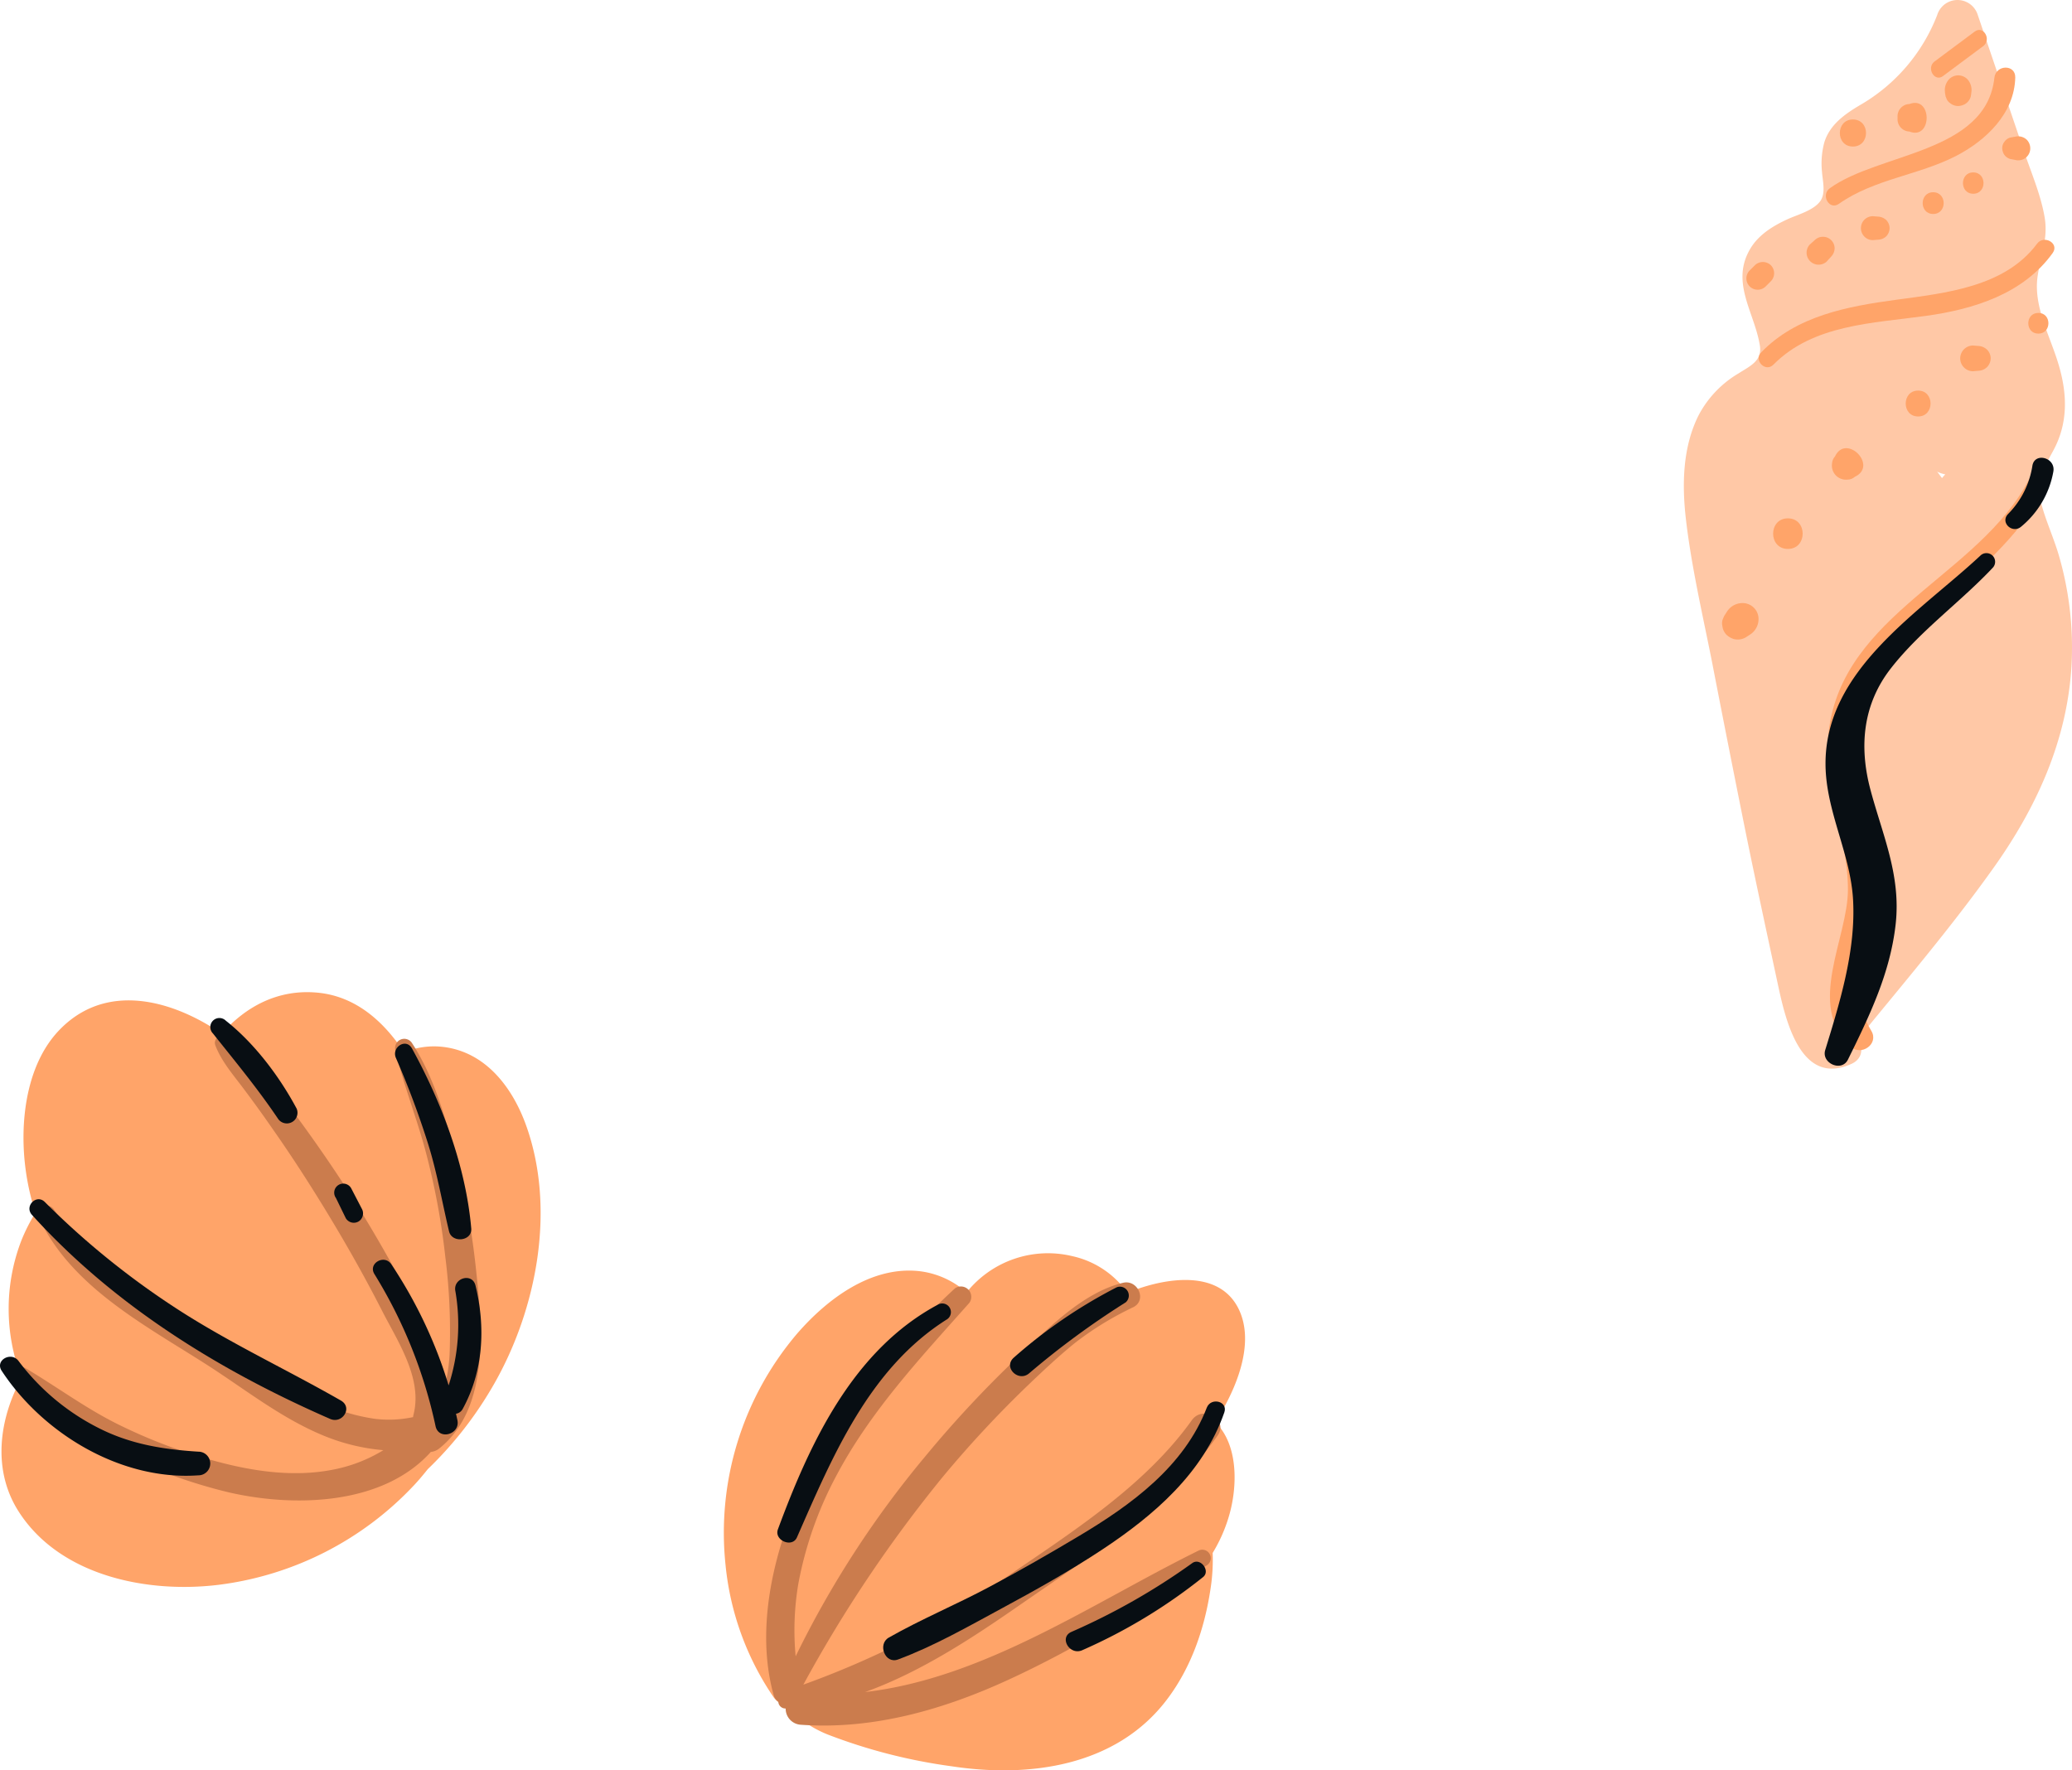 <svg xmlns="http://www.w3.org/2000/svg" viewBox="0.001 -0.009 400.332 342.108" style=""><g><g data-name="Layer 2"><g data-name="Vector1_273483246"><path d="M234.73 274.85c.47-.7.92-1.41 1.34-2.13 3.25-5.61 6.4-13.89 3.07-20.13-3.6-6.72-12.36-5.77-18.51-3.8a27.76 27.76 0 0 0-2.78 1.06 17.61 17.61 0 0 0-10.6-7.1 20.12 20.12 0 0 0-20.5 7 16.6 16.6 0 0 0-9.46-4.15c-9.21-.84-17.56 5.52-23.28 12.11a59.36 59.36 0 0 0-13.83 44.67 54.78 54.78 0 0 0 9.2 25.46 3.93 3.93 0 0 0 2.37 1.68 22.36 22.36 0 0 0 8.08 5.62 105.78 105.78 0 0 0 24 6.17c15 2.29 31.75.05 41.55-12.78 4.78-6.25 7.38-13.87 8.52-21.59a36.23 36.23 0 0 0 .4-6.85 29.69 29.69 0 0 0 3-6.63c1.68-5.3 2.07-12.94-1.55-17.58a6.32 6.32 0 0 0-1.02-1.03z" fill="#ffa469"></path><path d="M235.26 277.4c2.18-3.06-2.86-6-5-2.94-9.17 12.83-23.45 21.78-36.26 30.6a199.75 199.75 0 0 1-19.78 12.33 174.41 174.41 0 0 1-19 8.15 259.31 259.31 0 0 1 26.81-40 215.23 215.23 0 0 1 16.85-18.11c2.88-2.76 5.82-5.5 8.91-8a61.52 61.52 0 0 1 11.21-6.85c2.66-1.38.79-5.37-2-4.7-7.84 1.9-14.61 8.94-20.27 14.3a216.15 216.15 0 0 0-18 19.3 190.58 190.58 0 0 0-25 38.58 54 54 0 0 1 .53-14.09 72.28 72.28 0 0 1 7.2-20.56c6.68-12.71 16.38-23 25.83-33.65a2 2 0 0 0-2.79-2.79c-11 10.16-21.11 22.16-27.94 35.53-6.41 12.55-11 29.05-7.07 43.09a2.23 2.23 0 0 0 .89 1.25 1.37 1.37 0 0 0 1.42 1.31 3.11 3.11 0 0 0 2.92 3.14c14 1 27.65-2.94 40.26-8.76 13.37-6.17 25.95-14 38.23-22.08a1.63 1.63 0 0 0-1.64-2.81c-20.5 10.11-41.3 24.65-64.42 27.33 10.91-3.91 21.21-10.78 30.25-17.07 13.6-9.4 28.19-18.9 37.86-32.5z" fill="#cb7c4d"></path><path d="M181.3 252.06c-16.48 8.79-24.8 26.71-31 43.47-.78 2.12 2.76 3.65 3.68 1.55 6.86-15.62 13.93-32.66 29-42.14a1.67 1.67 0 0 0-1.68-2.88z" fill="#080e13"></path><path d="M215.79 248.74a96.41 96.41 0 0 0-19.94 13.63c-2.07 1.88.94 4.78 3 3a160 160 0 0 1 18.64-13.7 1.72 1.72 0 0 0-1.7-2.93z" fill="#080e13"></path><path d="M233.17 272c-4.36 11.37-14.61 18.8-24.7 24.82-5.69 3.4-11.45 6.7-17.3 9.82-6.39 3.42-13.16 6.23-19.45 9.81-2.21 1.26-.73 5.16 1.78 4.23 6.94-2.57 13.59-6.39 20.09-9.9s13.09-7.19 19.31-11.3c10.07-6.66 19.57-14.83 23.65-26.54.76-2.15-2.55-3-3.38-.94z" fill="#080e13"></path><path d="M230.35 302.06A127.81 127.81 0 0 1 207 315.35c-2.43 1.08-.33 4.58 2.07 3.55a104.58 104.58 0 0 0 23.38-14.15c1.49-1.19-.52-3.84-2.1-2.69z" fill="#080e13"></path><path d="M101.69 217.58c-2.67-7.53-8-14.52-16.46-15.32a15.08 15.08 0 0 0-7.16 1.09c-3.88-5.92-9.29-10.82-16.68-11.53-7.63-.73-13.87 2.65-18.54 7.92-9.85-6.74-22.69-10.05-31.63-.44-5.35 5.77-6.93 14.59-6.65 22.21a47.45 47.45 0 0 0 2.28 12.84 34.58 34.58 0 0 0-2.69 5.29 36.71 36.71 0 0 0 0 26.56q-.57 1.11-1.08 2.22c-3.49 7.61-4.13 16.41.54 23.69 8 12.48 24.94 15.84 38.69 14.13A62.39 62.39 0 0 0 80 287c.94-1 1.81-2.05 2.65-3.1a72.9 72.9 0 0 0 12.85-16.53c8.24-14.48 11.9-33.73 6.19-49.79z" fill="#ffa469"></path><path d="M91.89 244.55a149.45 149.45 0 0 0-4-21.6c-1.91-7.31-4.12-15-8.28-21.38a1.77 1.77 0 0 0-3.22 1.36c1.49 6.49 4 12.72 5.74 19.16a138.81 138.81 0 0 1 3.9 20.7 115.13 115.13 0 0 1 .84 18.83 32.06 32.06 0 0 1-.71 5.29c-.78-4-2.78-7.89-4.61-11.55q-5.05-10.1-10.9-19.78c-3.9-6.45-8.13-12.71-12.57-18.8q-3.27-4.47-6.7-8.82C49.26 205.2 47 202 44 200.16c-1.14-.7-2.91.49-2.39 1.84 1.13 3 3.32 5.54 5.22 8.06s3.9 5.27 5.78 8c4 5.69 7.75 11.54 11.33 17.49s6.8 11.7 9.87 17.72 7.9 13.16 6.07 20.15a3.07 3.07 0 0 0-.07.42 22.22 22.22 0 0 1-7.22.35 36.13 36.13 0 0 1-11.41-3.58c-6.75-3.32-12.81-7.87-19.21-11.79-11.56-7.08-23.5-13.65-31.48-25a1.67 1.67 0 0 0-2.89 1.68c6.5 13.54 20.92 20.83 33 28.63 7 4.55 13.7 9.81 21.47 13.1a38.89 38.89 0 0 0 12 3 29.1 29.1 0 0 1-9.76 3.77c-7.33 1.44-15 .39-22.11-1.5a102.26 102.26 0 0 1-19.52-7.33c-6.26-3.12-11.76-7.24-17.74-10.78a1.8 1.8 0 0 0-2.18 2.82c5.25 5.41 12.36 9.43 19 12.82a99.89 99.89 0 0 0 22.48 8.36c12.52 2.88 29.69 2.55 39-7.82a3 3 0 0 0 1.59-.64c10.03-7.93 8.27-24.18 7.06-35.38z" fill="#cb7c4d"></path><path d="M38.35 280.52c-6.85-.43-13.2-1.45-19.39-4.62A44.25 44.25 0 0 1 3.59 263c-1.41-1.91-4.62-.16-3.26 1.9 8 12.16 23.08 21.26 38 20.19a2.27 2.27 0 0 0 .02-4.57z" fill="#080e13"></path><path d="M65.87 270.64c-10-5.73-20.45-10.63-30.21-16.78a156.71 156.71 0 0 1-27-21.59c-1.61-1.61-4 .81-2.49 2.48C22 252.24 42.29 264.8 63.79 274.19c2.36 1.03 4.43-2.19 2.08-3.55z" fill="#080e13"></path><path d="M57.32 214.23c-3.32-6.21-8.13-12.61-13.69-17a1.75 1.75 0 0 0-2.48 2.48c4.36 5.48 8.7 10.72 12.62 16.55a2.06 2.06 0 0 0 3.55-2.03z" fill="#080e13"></path><path d="M69.91 233.58l-2-3.85a1.75 1.75 0 1 0-3 1.77l1.9 3.9a1.81 1.81 0 0 0 2.46.64 1.83 1.83 0 0 0 .64-2.46z" fill="#080e13"></path><path d="M91.87 248.4c-.63-2.54-4.37-1.44-3.89 1.08a38 38 0 0 1-1.3 18.23A88.47 88.47 0 0 0 75.6 244.3c-1.33-2-4.55-.16-3.25 1.91a93 93 0 0 1 11.81 29.4c.62 2.76 4.78 1.58 4.22-1.16-.09-.42-.18-.84-.28-1.26a1.79 1.79 0 0 0 1.3-.93c4.02-7.34 4.43-15.83 2.47-23.86z" fill="#080e13"></path><path d="M79.6 202.6c-1.14-2.08-4-.25-3.11 1.82a167.32 167.32 0 0 1 6.27 16.77c1.71 5.52 2.67 11.15 4 16.75.56 2.34 4.52 1.91 4.29-.58C90 225.35 85.37 213.1 79.6 202.6z" fill="#080e13"></path><path d="M397.83 107.45c-1-3.48-2.56-6.78-3.47-10.28-1.08-4.21.34-6.39 2.3-10 3-5.46 2.78-11.19 1-17-1.59-5.26-4.74-10.92-4-16.58.55-4.11 2.11-7.37 1.38-11.64s-2.51-8.39-3.89-12.46l-9.02-26.6a4.1 4.1 0 0 0-7.84 0 34.42 34.42 0 0 1-15 17.46c-2.92 1.74-5.77 3.76-6.82 7.18a15.73 15.73 0 0 0-.44 5.68c.12 1.75.79 4.17-.38 5.71-1.36 1.79-4.39 2.56-6.33 3.46-2.76 1.27-5.5 2.95-7.11 5.62-3.93 6.54.76 12.29 1.81 18.73.49 3-1.89 4-4.12 5.42a20.47 20.47 0 0 0-7.7 8.07c-3.11 6.18-3.24 13.39-2.46 20.13 1.07 9.18 3.2 18.29 5 27.35q2.91 15 5.93 30.07c2.17 10.84 4.52 21.65 6.84 32.47 1.44 6.68 4.33 19.83 14.19 15.35 2.25-1 2.32-3.19 1.27-4.79 8.88-10.9 18.07-21.66 26.21-33.11 8.28-11.63 14.18-24.51 15.05-38.92a63.71 63.71 0 0 0-2.4-21.32zm-22.61-15.07l-.08-.1-.85-1.14a6.36 6.36 0 0 0 1.56.52 8.54 8.54 0 0 0-.63.72z" fill="#ffc8a6"></path><path d="M392.92 90.79c-8.58 19.46-35.17 26.56-39.29 48.55-2.1 11.18 3.41 21.51 3.41 32.57 0 9.4-8.15 22.38.52 30.35 2.05 1.89 5.52-.53 4-3.06-3.07-5-2.24-9.68-.66-15.09 1.5-5.14 2.77-10.05 2.28-15.44-.93-10.26-5.85-20.33-2.85-30.65 5.64-19.38 28.06-27.56 35.75-45.91.71-1.77-2.38-3.11-3.16-1.32z" fill="#ffa469"></path><path d="M393.58 47.09c-6.22 8.37-17.67 9.53-27.23 10.83C357 59.19 347.1 61 340.27 68.1c-1.48 1.55.85 3.9 2.37 2.36 7.7-7.79 19.25-8 29.43-9.42 9.28-1.28 18.86-4.25 24.54-12.17 1.33-1.87-1.71-3.57-3.03-1.78z" fill="#ffa469"></path><path d="M385.34 15c-1.58 14.63-22.29 14.48-31.8 21.37-1.81 1.31-.09 4.35 1.77 3 6.82-4.8 15.32-5.49 22.62-9.24 5.81-3 11.29-8.24 11.44-15.17.05-2.6-3.76-2.48-4.03.04z" fill="#ffa469"></path><path d="M381.54 6.09l-7.76 5.78c-1.66 1.24 0 4.07 1.64 2.81l7.76-5.78c1.66-1.24.04-4.07-1.64-2.81z" fill="#ffa469"></path><path d="M336.73 116.53a3.56 3.56 0 0 0-3.1 1.72l-.49.75c-.11.24-.21.49-.31.73a2.27 2.27 0 0 0-.05 1.21 2.85 2.85 0 0 0 .83 1.75 3.69 3.69 0 0 0 1.34.78 3.06 3.06 0 0 0 2.35-.31l.75-.49a3.56 3.56 0 0 0 1.72-3.1 3.08 3.08 0 0 0-3.04-3.04z" fill="#ffa469"></path><path d="M345.44 100.16c-3.8 0-3.81 5.91 0 5.91s3.81-5.91 0-5.91z" fill="#ffa469"></path><path d="M354.58 88.12l-.05.09a2.24 2.24 0 0 0-.56 1.36 2.72 2.72 0 0 0 3 3.1 2.14 2.14 0 0 0 1.47-.6h.05c4.31-2.18-1.74-8.28-3.91-3.95z" fill="#ffa469"></path><path d="M370.6 75.47c-3.19 0-3.2 5 0 5s3.21-5 0-5z" fill="#ffa469"></path><path d="M383.91 67.55a2.71 2.71 0 0 0-1.69-.71l-1-.08a2.48 2.48 0 0 0-1.76.73 2.55 2.55 0 0 0-.73 1.75 2.51 2.51 0 0 0 .73 1.76 2.44 2.44 0 0 0 1.76.73l1-.09a2.53 2.53 0 0 0 1.69-.7 2.47 2.47 0 0 0 .71-1.7 2.38 2.38 0 0 0-.71-1.69z" fill="#ffa469"></path><path d="M393.83 60.46c-2.59 0-2.59 4 0 4s2.6-4 0-4z" fill="#ffa469"></path><path d="M342.15 51.25a2.22 2.22 0 0 0-3.09 0l-1 1a2.18 2.18 0 0 0 3.09 3.09l1-1a2.21 2.21 0 0 0 0-3.09z" fill="#ffa469"></path><path d="M353.79 46.38a2.27 2.27 0 0 0-3.15 0l-1 .9a2.32 2.32 0 0 0 3.27 3.28l.91-1a2.39 2.39 0 0 0 .65-1.58 2.25 2.25 0 0 0-.68-1.6z" fill="#ffa469"></path><path d="M364.44 42.51a2.56 2.56 0 0 0-1.58-.66l-1-.08a2.31 2.31 0 0 0-1.63.67 2.32 2.32 0 0 0 0 3.28 2.24 2.24 0 0 0 1.63.67l1-.08a2.39 2.39 0 0 0 1.58-.65 2.32 2.32 0 0 0 .65-1.58 2.28 2.28 0 0 0-.65-1.57z" fill="#ffa469"></path><path d="M373.51 37.14c-2.7 0-2.71 4.2 0 4.2s2.7-4.2 0-4.2z" fill="#ffa469"></path><path d="M381.25 33.31c-2.65 0-2.65 4.12 0 4.12s2.65-4.12 0-4.12z" fill="#ffa469"></path><path d="M391.6 27a2.43 2.43 0 0 0-2.26-.59l-.92.16a2 2 0 0 0-1.11.77 2 2 0 0 0-.46 1.3 2.56 2.56 0 0 0 .29 1.08 2.13 2.13 0 0 0 1.28 1l.92.17a2.31 2.31 0 0 0 2.93-2.23 2.38 2.38 0 0 0-.67-1.66z" fill="#ffa469"></path><path d="M358 23.08c-3.36 0-3.37 5.23 0 5.23s3.39-5.23 0-5.23z" fill="#ffa469"></path><path d="M368.9 20.1h-.11a2.37 2.37 0 0 0-2.16 2.53v.26a2.37 2.37 0 0 0 2.16 2.51h.11c4.45 1.77 4.48-7.01 0-5.3z" fill="#ffa469"></path><path d="M380.46 15.75a2.46 2.46 0 0 0-4.22 0 3 3 0 0 0-.46 1.94c0 .31.09.62.13.93l.25.61a2 2 0 0 0 .65.71 2.45 2.45 0 0 0 1.54.54 2.94 2.94 0 0 0 1.27-.35 2.45 2.45 0 0 0 1.16-1.51c.05-.31.09-.62.13-.93a3.09 3.09 0 0 0-.45-1.94z" fill="#ffa469"></path><path d="M382.62 107.37c-11.77 11-30.07 22.07-29.91 40.4.07 9 4.81 17.11 5.32 26.07.56 9.78-2.53 19.81-5.38 29.07-.78 2.55 3.17 4.31 4.39 1.85 4.16-8.44 8.16-16.69 9.22-26.16s-2.53-17.22-4.87-26c-2.22-8.34-1.49-16.53 4-23.52 5.66-7.23 13.32-12.68 19.6-19.34a1.67 1.67 0 0 0-2.37-2.37z" fill="#080e13"></path><path d="M392.68 90a16.93 16.93 0 0 1-4.68 9.3c-1.62 1.63.78 3.9 2.49 2.48a17.82 17.82 0 0 0 6.24-10.66c.48-2.7-3.62-3.81-4.05-1.12z" fill="#080e13"></path></g></g></g></svg>